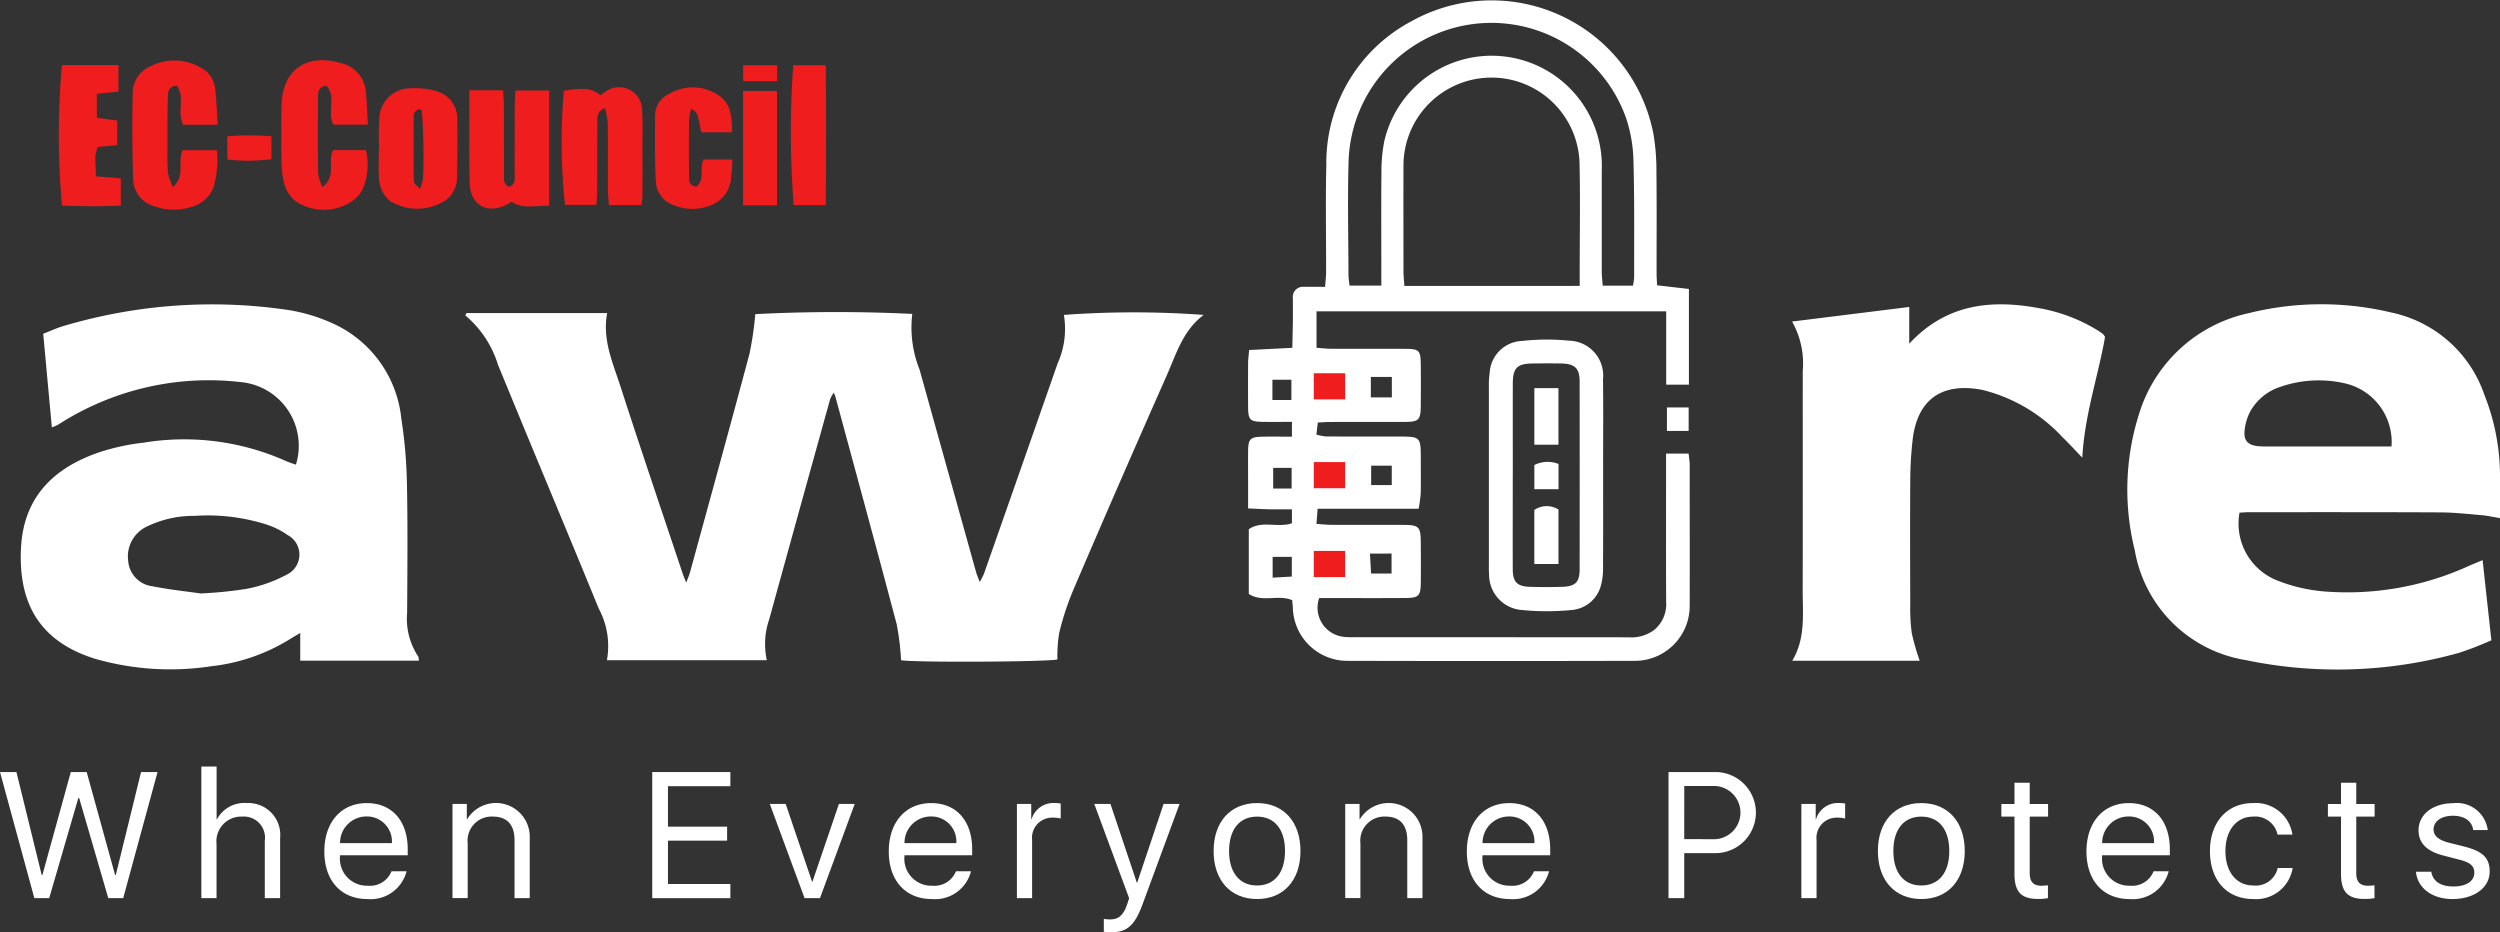 <svg xmlns="http://www.w3.org/2000/svg" xmlns:xlink="http://www.w3.org/1999/xlink" width="192" height="71.604" viewBox="0 0 192 71.604"><rect x="0" y="0" width="192" height="71.604" fill="#333333" stroke="none"/><defs><clipPath id="a"><rect width="192" height="71.604" fill="none"/></clipPath></defs><g clip-path="url(#a)"><path d="M89.13,59.794h10.8c-.385,2.033.438,3.825,1.025,5.641,1.549,4.8,3.175,9.577,4.773,14.362.06.179.137.353.274.7.138-.372.23-.57.287-.778,1.534-5.607,3.081-11.21,4.578-16.826a25.954,25.954,0,0,0,.44-3.018,120.036,120.036,0,0,1,12.057-.018,8.7,8.7,0,0,0,.56,4.28q2.167,7.771,4.337,15.542c.06.215.154.421.282.764a5.718,5.718,0,0,0,.319-.613q2.841-8.085,5.665-16.176a6.471,6.471,0,0,0,.48-3.721,73.735,73.735,0,0,1,10.735,0c-1.6,1.2-2.11,3.013-2.845,4.67q-3.656,8.248-7.206,16.542a21.3,21.3,0,0,0-1.048,3.232,11.134,11.134,0,0,0-.134,2.015c-.557.183-10.785.252-12.008.062a19.643,19.643,0,0,0-.333-2.753c-1.544-5.846-3.138-11.679-4.717-17.516a2.813,2.813,0,0,0-.12-.277,2.743,2.743,0,0,0-.277.5q-2.349,8.449-4.677,16.9a5.811,5.811,0,0,0-.184,3.144H99.912a6.082,6.082,0,0,0-.629-3.965c-1.743-4.269-3.523-8.523-5.288-12.783-.818-1.976-1.629-3.954-2.447-5.93a8.024,8.024,0,0,0-2.509-3.8l.092-.193" transform="translate(-53.3 -35.748)" fill="#fff"/><path d="M34.552,85.589H25.434V83.464c-.357.213-.579.336-.793.473a14.4,14.4,0,0,1-6.015,2.078,20.877,20.877,0,0,1-8.937-.565c-4.415-1.37-5.913-4.436-5.7-8.53.2-3.886,2.5-6.128,5.985-7.325a16.892,16.892,0,0,1,3.415-.744,19.176,19.176,0,0,1,10.975,1.42,6.868,6.868,0,0,0,.739.263,4.911,4.911,0,0,0-4.277-6.341A21.317,21.317,0,0,0,6.846,67.464a3.085,3.085,0,0,1-.488.21c-.224-2.418-.44-4.768-.664-7.188.56-.217,1.038-.445,1.541-.59A39.931,39.931,0,0,1,24.59,58.672a13.278,13.278,0,0,1,3.247.976,9.02,9.02,0,0,1,5.36,7.359,36.778,36.778,0,0,1,.432,5.084c.066,3.275.032,6.552.014,9.829a5.239,5.239,0,0,0,.84,3.336c.051.069.04.185.068.333M17.763,80.43a31.237,31.237,0,0,0,3.555-.356A10.721,10.721,0,0,0,24.4,78.981a1.7,1.7,0,0,0,.06-3.04,6.061,6.061,0,0,0-1.6-.8,14.917,14.917,0,0,0-5.53-.67,8.2,8.2,0,0,0-3.679.822,2.534,2.534,0,0,0-1.431,2.638,2.118,2.118,0,0,0,1.865,1.946c1.3.26,2.624.4,3.685.548" transform="translate(-2.375 -34.852)" fill="#fff"/><path d="M435.671,74.644c-.549-.092-.963-.189-1.382-.225-1.065-.09-2.132-.211-3.2-.216-4.883-.025-9.765-.016-14.648-.016-.262,0-.525.024-.775.036a4.7,4.7,0,0,0,2.763,5.154,12.617,12.617,0,0,0,3.676.892,22.483,22.483,0,0,0,11.051-1.9c.357-.16.721-.307,1.181-.5.228,2.082.442,4.049.673,6.156a24.862,24.862,0,0,1-2.508.971,34.625,34.625,0,0,1-16.38.546,10.312,10.312,0,0,1-8.5-8.433,19.21,19.21,0,0,1,.34-10.5,11.305,11.305,0,0,1,8.407-7.707,23.114,23.114,0,0,1,10.923-.057,9.651,9.651,0,0,1,7.188,6.348,16.968,16.968,0,0,1,1.194,6.167c0,1.059,0,2.118,0,3.284m-8.334-5.5a4.617,4.617,0,0,0-3.67-4.872,8.968,8.968,0,0,0-4.849.283,4.1,4.1,0,0,0-2.35,1.929A4.036,4.036,0,0,0,416.05,68c-.055.7.287,1.028,1,1.114a7.581,7.581,0,0,0,.9.024q4.164,0,8.328,0h1.054" transform="translate(-243.672 -34.851)" fill="#fff"/><path d="M270.213,21.91l2.446.283v7.349h-1.744v-5.63H244.06v2.8c.424.028.777.072,1.13.073,1.906.007,3.813,0,5.719.006,1.022.005,1.145.133,1.156,1.168q.016,1.605,0,3.21c-.009,1.079-.151,1.229-1.208,1.234-1.906.01-3.813,0-5.719.005-.3,0-.6.024-.98.042-.036.311-.068.59-.107.929a4.171,4.171,0,0,0,.72.14c1.839.011,3.679.007,5.518.008,1.778,0,1.778,0,1.778,1.777,0,.87.014,1.74-.007,2.609a10.836,10.836,0,0,1-.157,1.157h-7.759c-.033.419-.057.732-.091,1.165.425.028.777.07,1.129.072,1.873.007,3.746,0,5.618.006,1.111.006,1.257.161,1.265,1.292.008,1.07.014,2.141,0,3.211-.014.939-.174,1.1-1.129,1.111-1.872.015-3.746.005-5.618.006h-1.056a2.252,2.252,0,0,0,1.891,2.976,5.544,5.544,0,0,0,.8.028q10.535,0,21.069.008a2.928,2.928,0,0,0,1.976-.57,2.559,2.559,0,0,0,.913-2.126c-.017-3.411-.007-6.823-.007-10.233V34.837h1.733c.03.311.081.6.081.885,0,3.612.012,7.224,0,10.836a4.21,4.21,0,0,1-4.127,4.194q-11.086.029-22.173,0a4.184,4.184,0,0,1-4.176-4.039c-.01-.2-.03-.395-.048-.617-1.061-.464-2.282.2-3.337-.481V40.646c1-.7,2.22-.084,3.313-.461V39.116c-.586,0-1.114.008-1.641,0s-1.042-.041-1.724-.069v-1.7c0-.9-.008-1.806,0-2.709.01-.932.163-1.083,1.125-1.1.727-.015,1.453,0,2.241,0V32.4c-.773,0-1.5.011-2.222,0-1.017-.018-1.139-.146-1.145-1.176q-.01-1.656,0-3.311c0-.292.043-.584.078-1.032l3.318-.168c.016-.735.035-1.424.043-2.114.007-.568,0-1.136,0-1.7a.779.779,0,0,1,.869-.869c.5-.012,1,0,1.605,0,.032-.444.077-.8.078-1.148.007-2.742-.051-5.486.018-8.227A12.287,12.287,0,0,1,251.34,1.637a12.65,12.65,0,0,1,18.6,8.685,16.99,16.99,0,0,1,.224,2.89c.03,2.608.009,5.217.012,7.825,0,.264.024.528.04.873m-5.945.047v-1.1c0-2.743.048-5.486-.01-8.227a6.762,6.762,0,0,0-13.524.183c-.01,2.676,0,5.351,0,8.027,0,.356.042.711.068,1.12Zm-15.235-.024v-1.05c0-2.574-.016-5.148.009-7.721a12,12,0,0,1,.212-2.286,8.461,8.461,0,0,1,16.708,2.179c0,2.607,0,5.215,0,7.822,0,.351.048.7.074,1.062h2.32a4.639,4.639,0,0,0,.094-.64c-.005-2.975.029-5.95-.053-8.922a11.213,11.213,0,0,0-.543-3.239,10.973,10.973,0,0,0-21.334,3.19c-.087,2.939-.016,5.882-.01,8.824a7.265,7.265,0,0,0,.085.781Zm.808,7.017h-1.613v1.571h1.613Zm-9.113,8.568h1.417V35.933h-1.417Zm-.059-6.8h1.457V29.163h-1.457Zm7.491,11.8c.033.59.059,1.039.086,1.532h1.573V42.513Zm.092-5.264h1.583v-1.49h-1.583Zm-7.566,7.111,1.473-.085v-1.51h-1.473Z" transform="translate(-142.95 0)" fill="#fff"/><path d="M351.9,61.255c2.851-3.068,6.29-3.413,10-2.724a12.812,12.812,0,0,1,4.473,1.7,4.921,4.921,0,0,1,.411.281,1.118,1.118,0,0,1,.153.228c-.518,2.986-1.56,5.926-1.746,9.266-.6-.625-1.04-1.108-1.51-1.558a12.45,12.45,0,0,0-6.115-3.632c-.065-.013-.13-.031-.2-.042-3.033-.528-4.859.819-5.207,3.883a28.333,28.333,0,0,0-.179,3c-.022,3.209-.014,6.419,0,9.628a13.668,13.668,0,0,0,.116,2.2,18.3,18.3,0,0,0,.607,2.118h-9.786c1.033-1.734.8-3.586.8-5.4.015-5.616,0-11.233.006-16.849a6.548,6.548,0,0,0-.821-3.8l9-1.12Z" transform="translate(-205.271 -34.859)" fill="#fff"/><path d="M293.657,75.452c0,2.34.008,4.681-.007,7.022a4.852,4.852,0,0,1-.162,1.385,2.538,2.538,0,0,1-2.348,1.894,19.292,19.292,0,0,1-3.7-.006,2.722,2.722,0,0,1-2.541-2.761c-.026-.265-.016-.534-.016-.8q0-6.771,0-13.542a6.544,6.544,0,0,1,.06-1.1,2.59,2.59,0,0,1,2.487-2.462,16.963,16.963,0,0,1,3.6-.022,2.681,2.681,0,0,1,2.618,2.97c.029,2.173.008,4.347.009,6.52q0,.452,0,.9m-6.94-.062c0,2.405-.007,4.81,0,7.216,0,.983.336,1.33,1.31,1.36q1.252.039,2.505,0c.992-.029,1.32-.363,1.321-1.343q.01-7.216,0-14.431c0-1.007-.37-1.357-1.405-1.378-.734-.015-1.47-.01-2.2,0-1.2.014-1.524.338-1.528,1.561-.005,2.338,0,4.677,0,7.015" transform="translate(-170.537 -38.896)" fill="#fff"/><path d="M60.483,16.472H57.83c-.513-.959.255-2.159-.545-3-.606.1-.635.481-.637.852-.008,1.972-.016,3.943.008,5.914a4.223,4.223,0,0,0,.326,1.024c1.122-.832.363-1.953.828-2.836h2.522a4.965,4.965,0,0,1-.2,2.884,2.519,2.519,0,0,1-.724.934,3.877,3.877,0,0,1-4.575.033,2.658,2.658,0,0,1-.771-1.236,7.456,7.456,0,0,1-.216-1.882c-.028-1.369-.023-2.74,0-4.11.043-2.731,1.838-4.066,4.471-3.33a2.463,2.463,0,0,1,1.994,2.127c.1.818.11,1.649.168,2.627" transform="translate(-32.225 -6.895)" fill="#ef1d1e"/><path d="M31.885,16.5h-2.67c-.479-.983.186-2.118-.487-3.006-.724.083-.667.6-.679,1-.035,1.235-.028,2.472-.03,3.709,0,.668-.017,1.339.039,2a5.211,5.211,0,0,0,.374,1.087c1.011-.883.315-1.946.76-2.833h2.62a7.25,7.25,0,0,1-.279,2.92,2.515,2.515,0,0,1-1.706,1.443,4.364,4.364,0,0,1-2.761-.041,2.213,2.213,0,0,1-1.675-2.044q-.116-3.4-.036-6.8a2.244,2.244,0,0,1,1.4-1.945,3.99,3.99,0,0,1,3.757.092,2.061,2.061,0,0,1,1.158,1.554c.124.914.141,1.842.212,2.867" transform="translate(-15.159 -6.92)" fill="#ef1d1e"/><path d="M95.928,26.136c-1.024-.026-1.979.281-2.894-.3-.114.066-.225.135-.34.2-1.488.793-2.821.077-2.869-1.6-.053-1.8-.022-3.612-.026-5.417,0-.56,0-1.12,0-1.75h2.586c.024.4.063.749.065,1.1.008,1.772,0,3.545.013,5.317,0,.372-.1.825.41,1,.528-.224.4-.676.4-1.049.014-1.739,0-3.478.009-5.217,0-.357.036-.714.058-1.128h2.587Z" transform="translate(-53.752 -10.337)" fill="#ef1d1e"/><path d="M107.636,17c1.578-.251,2.151-.181,2.817.351a3.463,3.463,0,0,1,.384-.283,1.766,1.766,0,0,1,2.806,1.465c.067.863.031,1.734.033,2.6q.006,1.9,0,3.8c0,.258-.047.516-.08.847H111.1c-.029-.393-.075-.746-.077-1.1-.008-1.736.007-3.472-.014-5.207a6.845,6.845,0,0,0-.212-1.137c-.665.246-.584.685-.586,1.059-.013,1.736-.007,3.471-.015,5.207,0,.358-.035.717-.059,1.163h-2.413A45.541,45.541,0,0,1,107.636,17" transform="translate(-64.332 -10.031)" fill="#ef1d1e"/><path d="M72.494,21.5a20.589,20.589,0,0,1,.015-2.3,2.377,2.377,0,0,1,2.444-2.318,5.578,5.578,0,0,1,1.873.205,2.166,2.166,0,0,1,1.667,2.138c.033,1.535.011,3.071-.018,4.607a2.162,2.162,0,0,1-.865,1.636,3.985,3.985,0,0,1-4.257.086,2.361,2.361,0,0,1-.873-1.845c-.045-.733-.01-1.47-.01-2.205h.023m3.27-2.955-.27-.076c-.119.136-.34.27-.341.407q-.031,2.589.007,5.179c0,.137.223.271.468.551a3.607,3.607,0,0,0,.238-.852,43.039,43.039,0,0,0-.1-5.209" transform="translate(-43.375 -10.1)" fill="#ef1d1e"/><path d="M11.494,12.452h4.341v2.031l-1.659.175V16.5l1.565.217v1.888l-1.479.134c-.362.717-.124,1.439-.169,2.261l1.923.147v2.1c-1.509.065-3.024.051-4.515,0a60.255,60.255,0,0,1-.007-10.8" transform="translate(-6.738 -7.454)" fill="#ef1d1e"/><path d="M128.875,20.17c-.3-1.508-.3-1.508-.77-1.816a4.9,4.9,0,0,0-.171.859q-.025,2.1,0,4.206c0,.381-.065.84.559.928.69-.525.211-1.384.56-2.09h2.213a15.812,15.812,0,0,1-.128,1.626,2.4,2.4,0,0,1-1.489,1.878,3.708,3.708,0,0,1-2.833.025,2.02,2.02,0,0,1-1.432-1.776c-.084-1.727-.069-3.459-.057-5.189a1.821,1.821,0,0,1,1.064-1.593,3.539,3.539,0,0,1,3.716.042c1.068.639,1.115,1.723,1.131,2.9Z" transform="translate(-75.015 -10.011)" fill="#ef1d1e"/><path d="M154.007,23.222h-2.465a72.752,72.752,0,0,1-.034-10.749H154c.043,3.582.029,7.126.008,10.749" transform="translate(-90.587 -7.467)" fill="#ef1d1e"/><rect width="2.605" height="8.779" transform="translate(57.069 6.985)" fill="#ef1d1e"/><path d="M43.5,27.755V25.976a19.154,19.154,0,0,1,3.389,0v1.756a13.743,13.743,0,0,1-3.389.023" transform="translate(-26.043 -15.505)" fill="#ef1d1e"/><rect width="2.606" height="1.224" transform="translate(57.077 5.008)" fill="#ef1d1e"/><rect width="1.667" height="1.803" transform="translate(128.021 31.292)" fill="#fff"/><rect width="1.852" height="4.344" transform="translate(117.837 29.809)" fill="#fff"/><path d="M295.435,101.29H293.58V97.141a1.685,1.685,0,0,1,1.855-.033Z" transform="translate(-175.744 -57.975)" fill="#fff"/><path d="M295.441,90.477h-1.857V88.621a2.28,2.28,0,0,1,1.857-.081Z" transform="translate(-175.746 -52.908)" fill="#fff"/><path d="M3.779,157.411H2.638L0,147.725H1.262l1.94,7.907h.054l2.181-7.907H6.658l2.182,7.907h.053l1.94-7.907H12.1l-2.638,9.686H8.316l-2.235-7.686H6.014Z" transform="translate(0 -88.432)" fill="#fff"/><path d="M38.528,146.671H39.7v4.047h.027a2.386,2.386,0,0,1,2.3-1.242,2.448,2.448,0,0,1,2.551,2.685v4.618H43.4v-4.41a1.622,1.622,0,0,0-1.732-1.853,1.9,1.9,0,0,0-1.974,2.1v4.162H38.528Z" transform="translate(-23.064 -87.801)" fill="#fff"/><path d="M68.376,158.9a2.849,2.849,0,0,1-3,2.134c-2.034,0-3.316-1.416-3.316-3.658s1.289-3.712,3.262-3.712c1.933,0,3.142,1.362,3.142,3.551v.457h-5.2v.067a2.071,2.071,0,0,0,2.135,2.269,1.772,1.772,0,0,0,1.819-1.107Zm-5.108-2.162h3.98a1.917,1.917,0,0,0-1.947-2.047,2.026,2.026,0,0,0-2.034,2.047" transform="translate(-37.151 -91.986)" fill="#fff"/><path d="M86.579,153.729h1.1V154.9h.027a2.593,2.593,0,0,1,4.806,1.423v4.638H91.345v-4.437c0-1.182-.551-1.826-1.692-1.826a1.852,1.852,0,0,0-1.906,2.061v4.2H86.579Z" transform="translate(-51.828 -91.986)" fill="#fff"/><path d="M130.8,157.411h-6v-9.686h6v1.087h-4.793v3.108h4.544v1.074h-4.544v3.329H130.8Z" transform="translate(-74.708 -88.432)" fill="#fff"/><path d="M151.148,161.065h-1.181l-2.672-7.236h1.221l2.027,5.974h.027l2.034-5.974h1.215Z" transform="translate(-88.175 -92.086)" fill="#fff"/><path d="M176.375,158.9a2.849,2.849,0,0,1-3,2.134c-2.034,0-3.316-1.416-3.316-3.658s1.289-3.712,3.262-3.712c1.933,0,3.142,1.362,3.142,3.551v.457h-5.2v.067a2.071,2.071,0,0,0,2.135,2.269,1.772,1.772,0,0,0,1.819-1.107Zm-5.108-2.162h3.98a1.917,1.917,0,0,0-1.947-2.047,2.026,2.026,0,0,0-2.034,2.047" transform="translate(-101.801 -91.986)" fill="#fff"/><path d="M194.578,153.729h1.1V154.9h.027a1.746,1.746,0,0,1,1.752-1.242,2.6,2.6,0,0,1,.483.041v1.148a2.45,2.45,0,0,0-.638-.067,1.544,1.544,0,0,0-1.557,1.705v4.477h-1.168Z" transform="translate(-116.479 -91.986)" fill="#fff"/><path d="M210.115,163.643v-.987a2.716,2.716,0,0,0,.476.04c.671,0,1.034-.322,1.329-1.195l.141-.429-2.678-7.243h1.242l2.027,6.048h.026l2.027-6.048h1.228l-2.833,7.679c-.617,1.678-1.195,2.181-2.477,2.181a3.245,3.245,0,0,1-.51-.047" transform="translate(-125.342 -92.086)" fill="#fff"/><path d="M232.214,157.346c0-2.249,1.3-3.685,3.336-3.685s3.336,1.437,3.336,3.685-1.3,3.685-3.336,3.685-3.336-1.443-3.336-3.685m5.484,0c0-1.665-.8-2.645-2.148-2.645s-2.148.987-2.148,2.645.806,2.645,2.148,2.645,2.148-.987,2.148-2.645" transform="translate(-139.009 -91.985)" fill="#fff"/><path d="M257.4,153.729h1.1V154.9h.027a2.593,2.593,0,0,1,4.806,1.423v4.638h-1.168v-4.437c0-1.182-.551-1.826-1.692-1.826a1.852,1.852,0,0,0-1.906,2.061v4.2H257.4Z" transform="translate(-154.087 -91.986)" fill="#fff"/><path d="M286.982,158.9a2.849,2.849,0,0,1-3,2.134c-2.034,0-3.316-1.416-3.316-3.658s1.289-3.712,3.262-3.712c1.933,0,3.141,1.362,3.141,3.551v.457h-5.2v.067a2.071,2.071,0,0,0,2.135,2.269,1.772,1.772,0,0,0,1.819-1.107Zm-5.108-2.162h3.98a1.917,1.917,0,0,0-1.947-2.047,2.026,2.026,0,0,0-2.034,2.047" transform="translate(-168.013 -91.986)" fill="#fff"/><path d="M322.914,147.725a3.115,3.115,0,0,1-.013,6.229h-2.437v3.457h-1.208v-9.686Zm-2.45,5.155H322.6a2.045,2.045,0,1,0,0-4.081h-2.135Z" transform="translate(-191.114 -88.432)" fill="#fff"/><path d="M344.677,153.729h1.1V154.9h.027a1.746,1.746,0,0,1,1.752-1.242,2.6,2.6,0,0,1,.483.041v1.148a2.45,2.45,0,0,0-.638-.067,1.544,1.544,0,0,0-1.557,1.705v4.477h-1.168Z" transform="translate(-206.332 -91.986)" fill="#fff"/><path d="M359.316,157.346c0-2.249,1.3-3.685,3.336-3.685s3.336,1.437,3.336,3.685-1.3,3.685-3.336,3.685-3.336-1.443-3.336-3.685m5.484,0c0-1.665-.8-2.645-2.148-2.645s-2.148.987-2.148,2.645.806,2.645,2.148,2.645,2.148-.987,2.148-2.645" transform="translate(-215.095 -91.985)" fill="#fff"/><path d="M385.124,149.765V151.4h1.41v.967h-1.41v4.343c0,.664.282.967.9.967a4.9,4.9,0,0,0,.5-.033v.987a4.242,4.242,0,0,1-.752.061c-1.309,0-1.819-.544-1.819-1.933v-4.39h-1.007V151.4h1.007v-1.631Z" transform="translate(-229.242 -89.653)" fill="#fff"/><path d="M405.542,158.9a2.849,2.849,0,0,1-3,2.134c-2.034,0-3.316-1.416-3.316-3.658s1.289-3.712,3.262-3.712c1.933,0,3.141,1.362,3.141,3.551v.457h-5.2v.067a2.071,2.071,0,0,0,2.134,2.269,1.772,1.772,0,0,0,1.819-1.107Zm-5.108-2.162h3.98a1.917,1.917,0,0,0-1.947-2.047,2.026,2.026,0,0,0-2.034,2.047" transform="translate(-238.986 -91.986)" fill="#fff"/><path d="M428.048,156.085a1.75,1.75,0,0,0-1.88-1.383c-1.262,0-2.121,1.047-2.121,2.645,0,1.644.873,2.644,2.134,2.644a1.727,1.727,0,0,0,1.879-1.342h1.148a2.842,2.842,0,0,1-3.034,2.383c-1.987,0-3.316-1.41-3.316-3.685,0-2.222,1.322-3.685,3.3-3.685a2.853,2.853,0,0,1,3.034,2.423Z" transform="translate(-253.133 -91.986)" fill="#fff"/><path d="M447.6,149.765V151.4h1.41v.967H447.6v4.343c0,.664.282.967.9.967a4.9,4.9,0,0,0,.5-.033v.987a4.242,4.242,0,0,1-.752.061c-1.309,0-1.819-.544-1.819-1.933v-4.39h-1.007V151.4h1.007v-1.631Z" transform="translate(-266.639 -89.653)" fill="#fff"/><path d="M465.163,153.678a2.388,2.388,0,0,1,2.631,2.067h-1.121c-.074-.678-.665-1.1-1.551-1.1s-1.49.423-1.49,1.054c0,.49.389.819,1.221,1.027l1.1.275c1.463.369,1.987.879,1.987,1.933,0,1.235-1.188,2.108-2.859,2.108-1.557,0-2.685-.846-2.8-2.1h1.175c.121.739.718,1.135,1.705,1.135s1.6-.409,1.6-1.06c0-.511-.3-.779-1.128-.994l-1.269-.329c-1.268-.329-1.886-.967-1.886-1.933,0-1.222,1.107-2.081,2.678-2.081" transform="translate(-276.734 -91.995)" fill="#fff"/><rect width="2.408" height="2.007" transform="translate(100.9 28.665)" fill="#ef1d1e"/><rect width="2.408" height="2.007" transform="translate(100.9 35.488)" fill="#ef1d1e"/><rect width="2.408" height="2.007" transform="translate(100.9 42.311)" fill="#ef1d1e"/></g></svg>